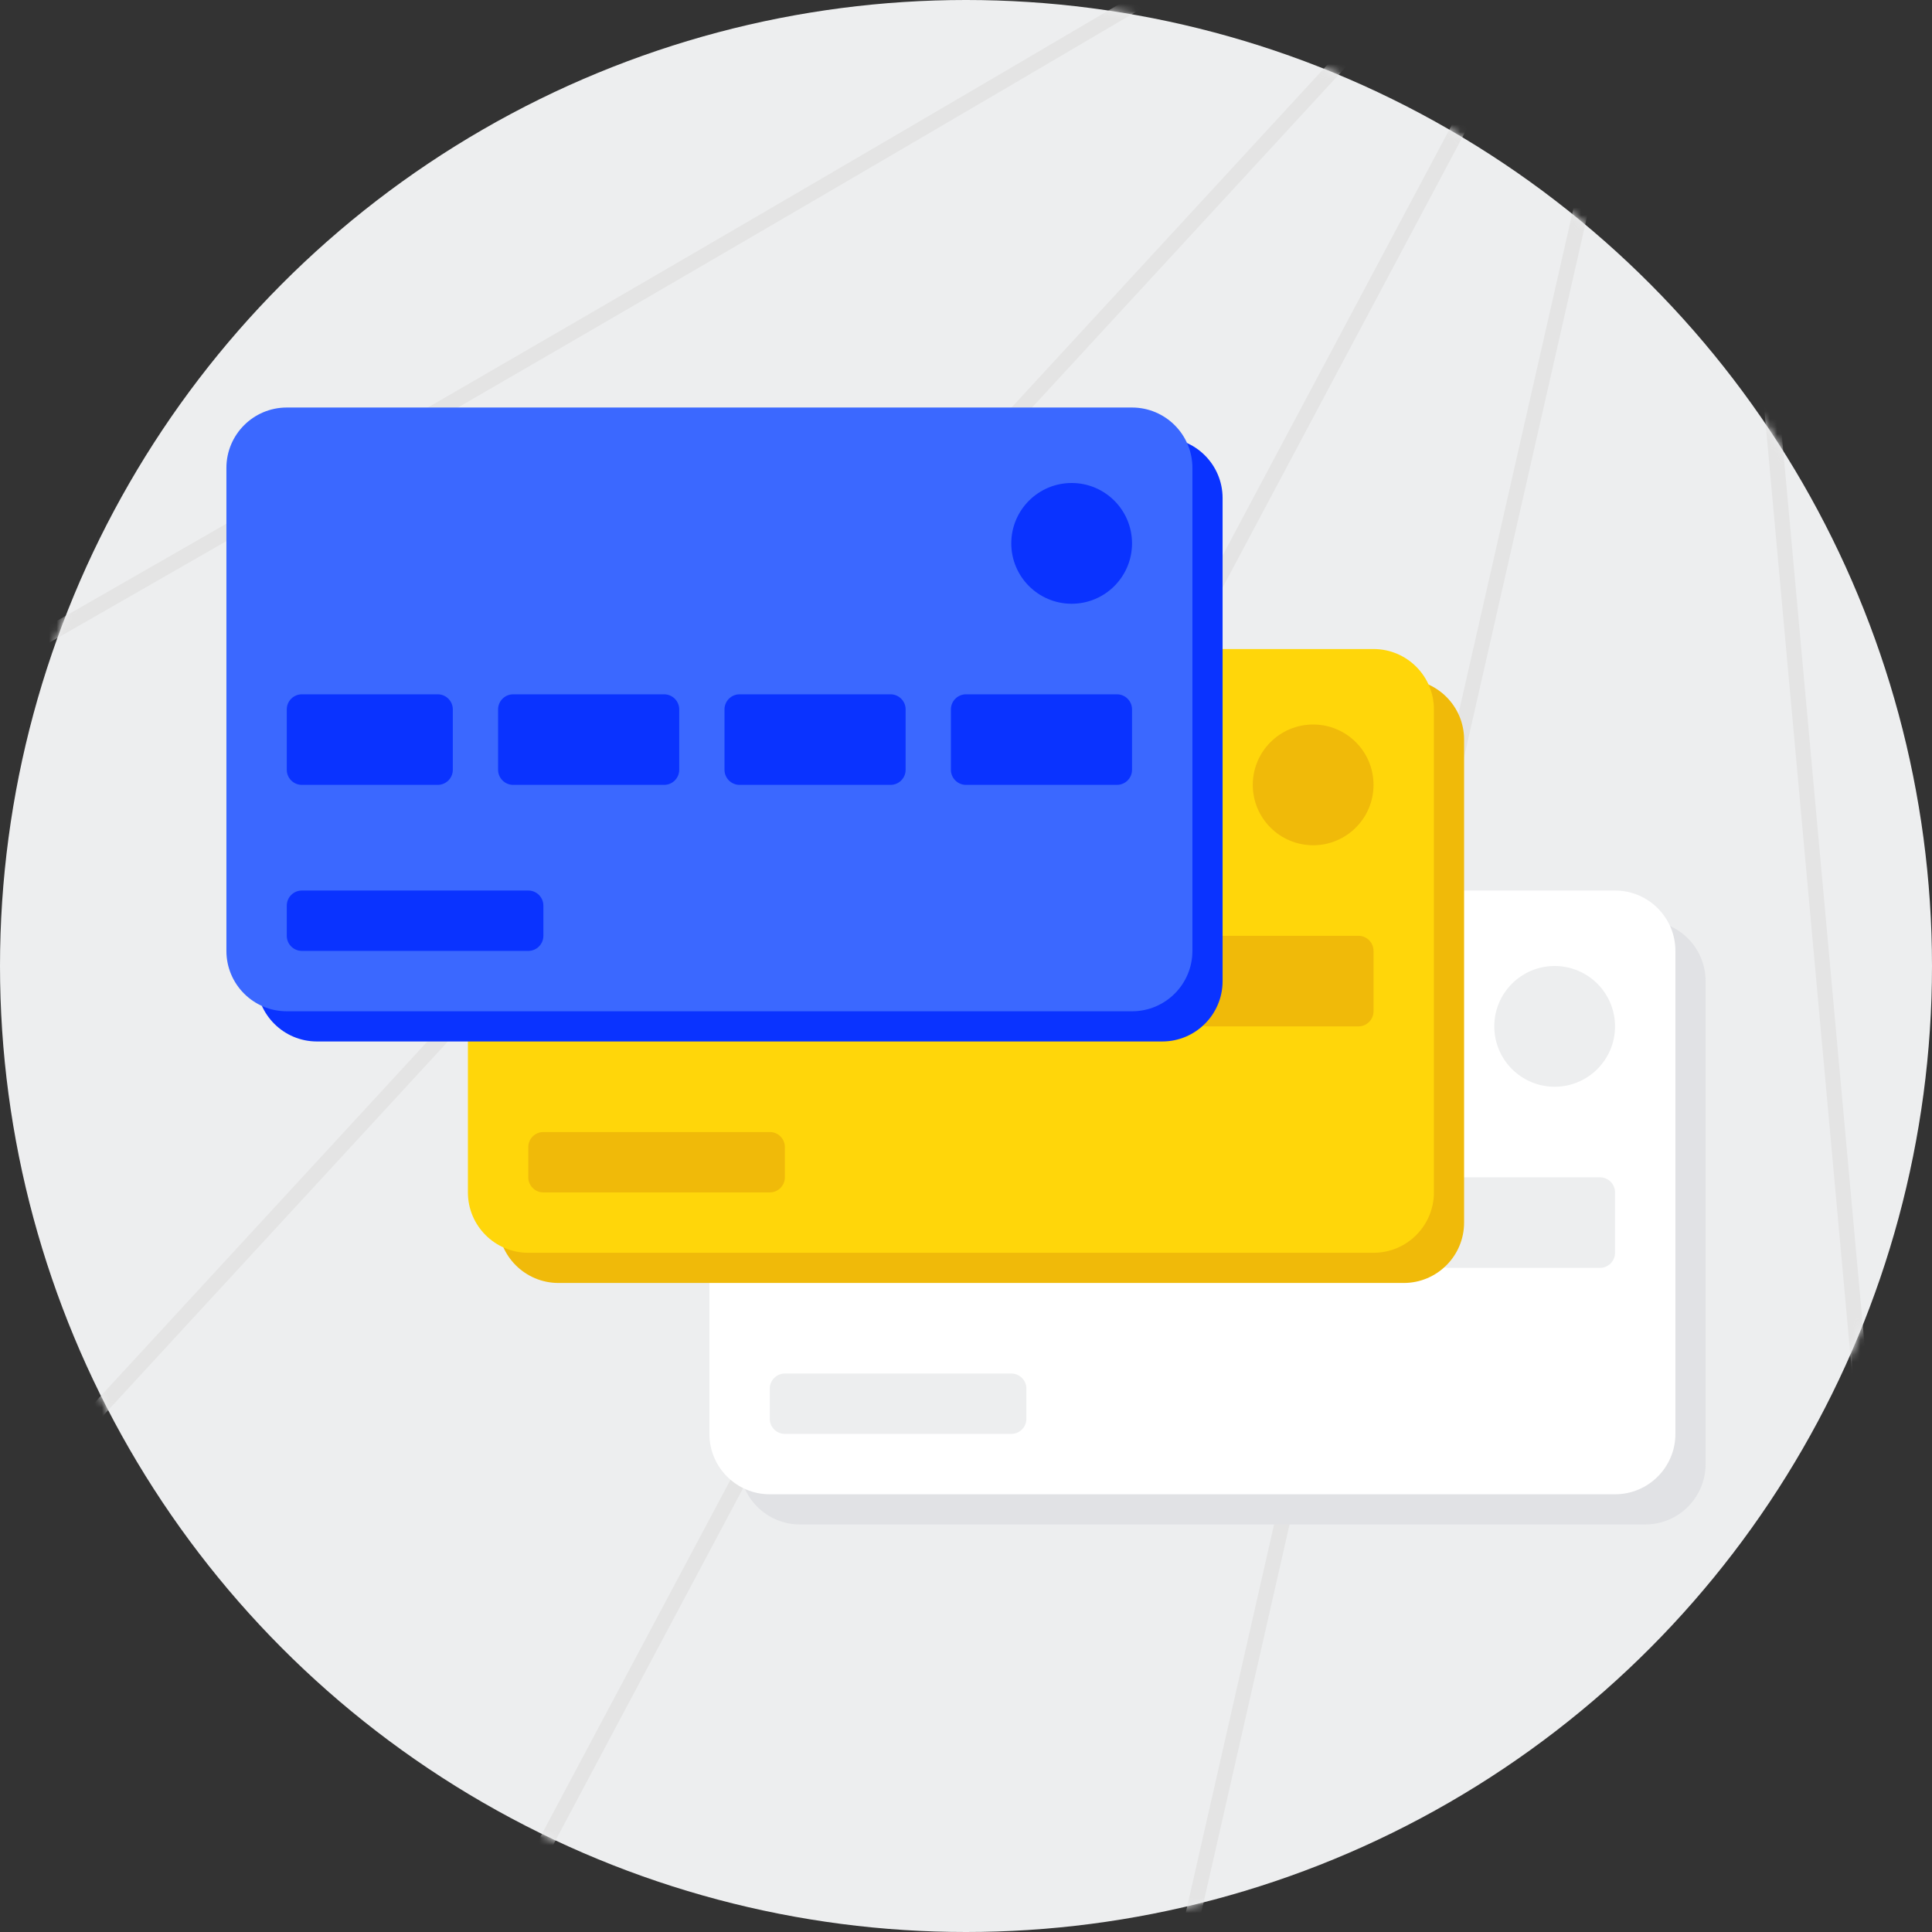 <svg width="256" height="256" viewBox="0 0 256 256" fill="none" xmlns="http://www.w3.org/2000/svg">
<rect x="0" y="0" width="256" height="256" fill="#333333" stroke="none"/>
<g clip-path="url(#clip0_3947_7012)">
<circle cx="128" cy="128" r="128" fill="#EDEEEF"/>
<mask id="mask0_3947_7012" style="mask-type:alpha" maskUnits="userSpaceOnUse" x="0" y="0" width="257" height="256">
<circle cx="128" cy="128" r="128" fill="#EDEEEF"/>
</mask>
<g mask="url(#mask0_3947_7012)">
<path d="M302.561 -188.258L225.837 -44.161M225.837 -44.161L-281.885 120.385M225.837 -44.161C225.837 -44.161 -43.274 116.635 -169.017 180.481M225.837 -44.161L-42.981 247.588M225.837 -44.161L45.432 294.663M225.837 -44.161L137.608 343.741M225.837 -44.161L267.407 412.851M225.837 -44.161L412.254 489.975M225.837 -44.161L589.081 584.125M225.837 -44.161L-417.327 48.269" stroke="#E4E4E4" stroke-width="2" stroke-linejoin="round"/>
</g>
<path d="M98 130C98 125.582 101.582 122 106 122H218C222.418 122 226 125.582 226 130V194C226 198.418 222.418 202 218 202H106C101.582 202 98 198.418 98 194V130Z" fill="#E1E2E5"/>
<path d="M94 126C94 121.582 97.582 118 102 118H214C218.418 118 222 121.582 222 126V190C222 194.418 218.418 198 214 198H102C97.582 198 94 194.418 94 190V126Z" fill="white"/>
<path d="M102 158C102 156.895 102.895 156 104 156H122C123.105 156 124 156.895 124 158V166C124 167.105 123.105 168 122 168H104C102.895 168 102 167.105 102 166V158Z" fill="#EDEEEF"/>
<path d="M130 158C130 156.895 130.895 156 132 156H152C153.105 156 154 156.895 154 158V166C154 167.105 153.105 168 152 168H132C130.895 168 130 167.105 130 166V158Z" fill="#EDEEEF"/>
<path d="M160 158C160 156.895 160.895 156 162 156H182C183.105 156 184 156.895 184 158V166C184 167.105 183.105 168 182 168H162C160.895 168 160 167.105 160 166V158Z" fill="#EDEEEF"/>
<path d="M190 158C190 156.895 190.895 156 192 156H212C213.105 156 214 156.895 214 158V166C214 167.105 213.105 168 212 168H192C190.895 168 190 167.105 190 166V158Z" fill="#EDEEEF"/>
<path d="M102 184C102 182.895 102.895 182 104 182H134C135.105 182 136 182.895 136 184V188C136 189.105 135.105 190 134 190H104C102.895 190 102 189.105 102 188V184Z" fill="#EDEEEF"/>
<path d="M198 136C198 131.582 201.582 128 206 128V128C210.418 128 214 131.582 214 136V136C214 140.418 210.418 144 206 144V144C201.582 144 198 140.418 198 136V136Z" fill="#EDEEEF"/>
<path d="M66 98C66 93.582 69.582 90 74 90H186C190.418 90 194 93.582 194 98V162C194 166.418 190.418 170 186 170H74C69.582 170 66 166.418 66 162V98Z" fill="#F0BA09"/>
<path d="M62 94C62 89.582 65.582 86 70 86H182C186.418 86 190 89.582 190 94V158C190 162.418 186.418 166 182 166H70C65.582 166 62 162.418 62 158V94Z" fill="#FFD60A"/>
<path d="M70 126C70 124.895 70.895 124 72 124H90C91.105 124 92 124.895 92 126V134C92 135.105 91.105 136 90 136H72C70.895 136 70 135.105 70 134V126Z" fill="#F0BA09"/>
<path d="M98 126C98 124.895 98.895 124 100 124H120C121.105 124 122 124.895 122 126V134C122 135.105 121.105 136 120 136H100C98.895 136 98 135.105 98 134V126Z" fill="#F0BA09"/>
<path d="M128 126C128 124.895 128.895 124 130 124H150C151.105 124 152 124.895 152 126V134C152 135.105 151.105 136 150 136H130C128.895 136 128 135.105 128 134V126Z" fill="#F0BA09"/>
<path d="M158 126C158 124.895 158.895 124 160 124H180C181.105 124 182 124.895 182 126V134C182 135.105 181.105 136 180 136H160C158.895 136 158 135.105 158 134V126Z" fill="#F0BA09"/>
<path d="M70 152C70 150.895 70.895 150 72 150H102C103.105 150 104 150.895 104 152V156C104 157.105 103.105 158 102 158H72C70.895 158 70 157.105 70 156V152Z" fill="#F0BA09"/>
<path d="M166 104C166 99.582 169.582 96 174 96V96C178.418 96 182 99.582 182 104V104C182 108.418 178.418 112 174 112V112C169.582 112 166 108.418 166 104V104Z" fill="#F0BA09"/>
<path d="M34 66C34 61.582 37.582 58 42 58H154C158.418 58 162 61.582 162 66V130C162 134.418 158.418 138 154 138H42C37.582 138 34 134.418 34 130V66Z" fill="#0A33FF"/>
<path d="M30 62C30 57.582 33.582 54 38 54H150C154.418 54 158 57.582 158 62V126C158 130.418 154.418 134 150 134H38C33.582 134 30 130.418 30 126V62Z" fill="#3B68FF"/>
<path d="M38 94C38 92.895 38.895 92 40 92H58C59.105 92 60 92.895 60 94V102C60 103.105 59.105 104 58 104H40C38.895 104 38 103.105 38 102V94Z" fill="#0A33FF"/>
<path d="M66 94C66 92.895 66.895 92 68 92H88C89.105 92 90 92.895 90 94V102C90 103.105 89.105 104 88 104H68C66.895 104 66 103.105 66 102V94Z" fill="#0A33FF"/>
<path d="M96 94C96 92.895 96.895 92 98 92H118C119.105 92 120 92.895 120 94V102C120 103.105 119.105 104 118 104H98C96.895 104 96 103.105 96 102V94Z" fill="#0A33FF"/>
<path d="M126 94C126 92.895 126.895 92 128 92H148C149.105 92 150 92.895 150 94V102C150 103.105 149.105 104 148 104H128C126.895 104 126 103.105 126 102V94Z" fill="#0A33FF"/>
<path d="M38 120C38 118.895 38.895 118 40 118H70C71.105 118 72 118.895 72 120V124C72 125.105 71.105 126 70 126H40C38.895 126 38 125.105 38 124V120Z" fill="#0A33FF"/>
<path d="M134 72C134 67.582 137.582 64 142 64V64C146.418 64 150 67.582 150 72V72C150 76.418 146.418 80 142 80V80C137.582 80 134 76.418 134 72V72Z" fill="#0A33FF"/>
</g>
<defs>
<clipPath id="clip0_3947_7012">
<rect width="256" height="256" fill="white"/>
</clipPath>
</defs>
</svg>
